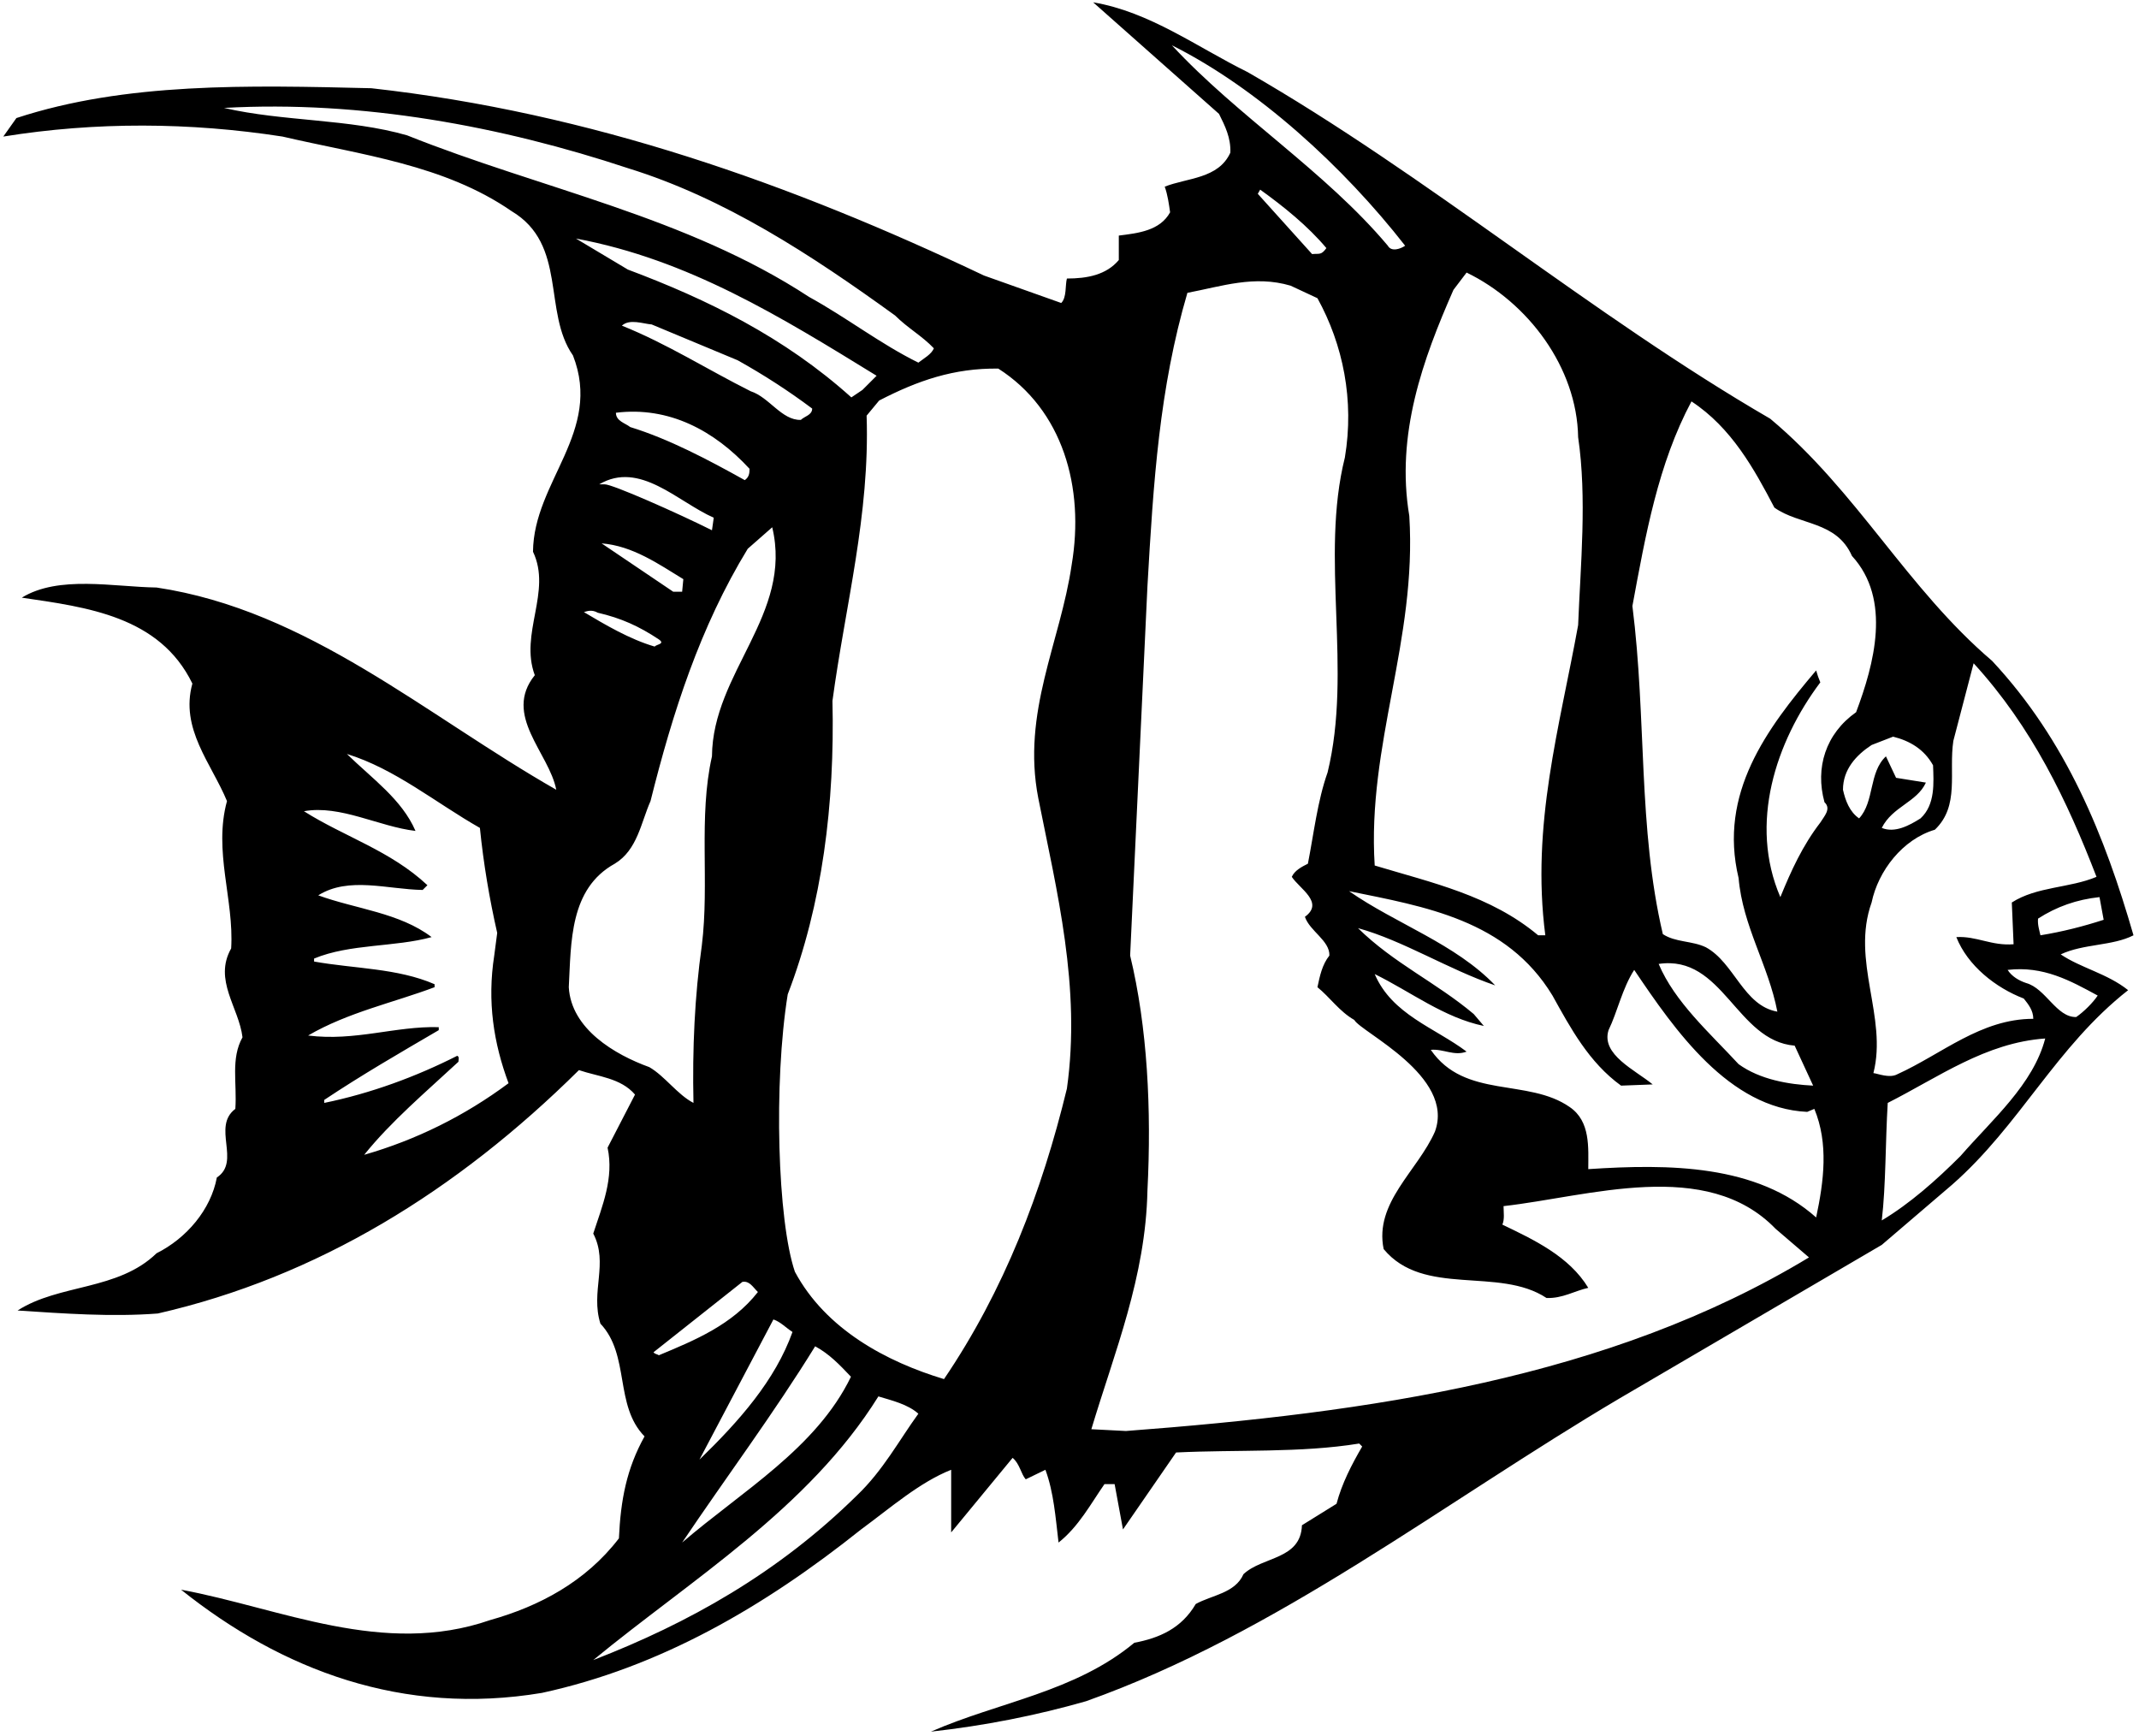 <?xml version="1.0" encoding="UTF-8"?>
<svg xmlns="http://www.w3.org/2000/svg" xmlns:xlink="http://www.w3.org/1999/xlink" width="525pt" height="426pt" viewBox="0 0 525 426" version="1.1">
<g id="surface1">
<path style=" stroke:none;fill-rule:nonzero;fill:rgb(0%,0%,0%);fill-opacity:1;" d="M 523.648 229.562 C 516.621 205.258 507.25 181.832 488.949 162.211 C 468.012 144.352 455.859 120.633 434.484 102.77 C 390.559 77.293 350.297 43.031 306.227 17.703 C 293.781 11.555 282.215 2.914 268.305 0.57 L 299.195 27.953 C 300.66 30.879 302.125 33.809 301.98 37.469 C 299.051 43.91 291.438 43.617 285.875 45.812 C 286.605 47.863 286.898 50.059 287.191 52.109 C 284.703 56.648 279.285 57.234 274.602 57.82 L 274.602 63.824 C 271.523 67.484 266.84 68.363 261.863 68.363 C 261.422 69.973 261.844 73.012 260.473 74.363 L 260.453 74.363 L 241.512 67.629 C 194.363 45.23 145.172 27.66 91.145 21.656 C 60.836 20.926 30.82 20.191 4.027 28.977 L 0.809 33.516 C 23.5 29.855 46.633 30.004 69.328 33.516 C 88.801 38.055 109.008 40.398 125.551 51.816 C 139.312 60.016 133.164 76.562 140.633 87.25 C 147.953 105.988 130.969 118.141 130.82 135.418 C 135.508 145.23 127.453 155.477 131.262 165.727 C 123.355 175.535 134.773 184.762 136.531 193.84 C 104.469 175.535 75.625 149.77 38.434 144.203 C 27.895 144.059 14.422 141.129 5.348 146.691 C 21.305 149.035 39.168 151.23 47.219 167.777 C 44.145 178.902 51.906 187.395 55.711 196.621 C 52.344 208.918 57.469 220.777 56.738 232.785 C 52.344 240.543 58.641 247.277 59.52 254.598 C 56.59 259.871 58.203 265.727 57.762 272.168 C 51.906 276.562 59.227 285.055 53.223 289.008 C 51.758 296.914 45.758 303.941 38.434 307.602 C 28.918 316.824 14.57 315.066 4.32 321.656 C 15.594 322.391 27.309 323.266 38.727 322.391 C 77.82 313.457 112.082 292.375 142.098 262.652 C 146.781 264.262 152.344 264.555 155.859 268.656 L 149.125 281.688 C 150.734 289.152 147.805 296.035 145.609 302.77 C 149.414 310.09 144.879 316.973 147.367 324.879 C 154.688 332.637 150.734 344.938 158.199 352.551 C 153.809 360.457 152.344 368.07 151.906 377.586 C 143.707 388.273 132.285 394.277 120.281 397.645 C 94.074 406.723 68.891 394.719 44.438 390.18 C 69.184 409.945 98.902 421.219 133.02 415.508 C 162.008 409.211 187.484 394.426 211.348 375.391 C 218.523 370.121 225.699 363.824 233.457 360.75 L 233.457 376.121 L 248.539 357.82 C 250.297 359.285 250.59 361.773 251.758 363.09 L 256.59 360.75 C 258.641 366.312 259.078 372.461 259.812 378.609 C 264.789 374.656 267.719 369.094 271.086 364.262 L 273.574 364.262 L 275.625 375.391 L 288.656 356.504 C 303.59 355.77 319.258 356.648 333.605 354.305 L 334.336 355.039 C 331.699 359.578 329.359 364.117 328.039 369.094 L 319.551 374.363 C 319.258 382.855 309.887 381.98 305.199 386.371 C 303.148 391.055 297.441 391.496 293.488 393.691 C 289.973 399.695 284.555 402.039 278.406 403.211 C 263.766 415.359 245.172 417.703 228.48 425.023 C 241.656 423.559 254.246 421.07 266.547 417.559 C 313.547 400.867 354.246 368.801 397.586 343.18 L 461.863 305.551 L 479.141 290.766 C 495.828 276.121 504.613 256.941 522.332 243.031 C 517.207 238.934 510.766 237.617 505.785 234.246 C 511.352 231.613 518.523 232.199 523.648 229.562 Z M 89.387 283.441 C 95.977 275.242 104.469 268.07 112.52 260.602 C 112.52 260.016 112.812 259.43 112.227 259.137 C 102.125 264.262 90.996 268.363 79.578 270.703 L 79.578 269.973 C 88.801 263.824 98.172 258.406 107.688 252.844 L 107.688 252.109 C 97 251.816 87.191 255.625 75.625 254.16 C 85.434 248.449 96.562 246.105 106.664 242.301 L 106.664 241.57 C 97.586 237.617 86.898 237.762 77.09 236.004 L 77.09 235.273 C 85.871 231.613 97 232.492 105.934 230.004 C 98.027 224 87.336 223.121 78.113 219.754 C 85.582 215.066 95.098 218.289 103.734 218.434 L 104.906 217.266 C 95.828 208.773 84.555 205.406 74.598 199.109 C 83.531 197.496 93.047 202.914 101.98 203.941 C 98.609 196.18 91.438 191.203 85.141 185.055 C 97 188.715 106.957 197.059 117.789 203.207 C 118.672 211.992 120.133 220.633 122.035 228.977 L 121.305 234.539 C 119.547 245.812 121.16 256.062 124.82 265.871 C 113.984 273.926 102.125 279.781 89.387 283.441 Z M 516.328 225.758 C 511.352 227.367 506.227 228.684 500.809 229.562 C 500.516 228.246 500.074 226.926 500.223 225.465 C 504.762 222.535 509.738 220.777 515.305 220.191 Z M 356.738 71.145 L 359.961 66.898 C 375.039 74.219 387.047 90.176 387.34 107.309 C 389.535 122.242 387.926 138.641 387.34 153.43 C 382.801 178.465 375.77 202.477 379.285 229.562 L 377.527 229.562 C 365.816 219.754 351.469 216.68 337.41 212.434 C 335.508 182.711 347.809 157.234 345.902 126.633 C 342.535 106.574 349.27 88.129 356.738 71.145 Z M 287.629 11.113 C 308.715 21.656 329.797 40.98 344.879 60.309 C 343.852 61.039 341.512 61.922 340.633 60.309 C 325.258 42.008 303.734 28.535 287.629 11.113 Z M 325.551 60.895 C 324.27 62.672 323.867 62.195 322.039 62.359 L 308.715 47.57 L 309.301 46.547 C 315.012 50.645 321.012 55.477 325.551 60.895 Z M 99.93 33.223 C 85.727 29.121 69.477 29.855 54.98 26.488 C 88.801 24.586 123.211 31.027 154.102 41.273 C 177.82 48.598 199.051 62.504 219.695 77.438 C 222.77 80.516 226.285 82.418 229.211 85.492 C 228.625 86.957 226.723 87.98 225.406 89.008 C 216.18 84.469 207.688 77.879 198.609 72.898 C 168.449 53.137 132.871 46.398 99.93 33.223 Z M 141.363 58.551 C 168.891 63.676 191.586 77.73 215.156 92.227 L 211.68 95.703 L 208.957 97.539 C 192.527 82.758 173.695 73.512 154.102 66.164 Z M 147.66 133.367 C 155.273 133.953 161.715 138.492 167.719 142.152 L 167.426 145.23 L 165.23 145.23 Z M 160.691 158.699 C 154.512 156.891 148.516 153.324 143.328 150.242 C 143.289 150.254 143.246 150.27 143.211 150.281 L 143.305 150.227 C 143.312 150.23 143.32 150.234 143.328 150.242 C 144.008 150.016 145.273 149.543 146.727 150.391 C 152.438 151.707 156.883 153.723 161.715 156.941 C 163.344 158.094 161.129 158.113 160.691 158.699 Z M 148.391 118.875 L 147.074 118.875 C 157.031 113.02 166.254 123.121 175.184 127.074 L 174.746 130.148 C 166.254 125.902 150.168 118.781 148.391 118.875 Z M 154.688 104.82 C 153.461 103.848 151.172 103.355 151.172 101.305 C 164.203 99.695 175.332 105.695 183.969 115.066 C 183.969 116.238 183.824 117.117 182.801 117.848 C 173.867 112.871 164.203 107.746 154.688 104.82 Z M 152.637 79.93 C 154.539 78.172 157.91 79.488 159.957 79.637 L 181.043 88.422 C 187.34 91.934 193.488 95.887 199.344 100.281 C 199.344 101.891 197.441 102.184 196.562 103.062 C 191.879 103.207 188.801 97.496 184.262 96.035 C 173.723 90.762 163.617 84.32 152.637 79.93 Z M 139.605 242.301 C 140.191 231.32 139.754 218.145 150.883 211.992 C 156.445 208.625 157.324 201.891 159.664 196.621 C 165.082 174.949 171.816 153.867 183.531 134.688 L 189.535 129.414 C 194.656 150.793 174.895 164.996 174.746 185.641 C 171.379 200.574 174.16 216.68 172.258 232.051 C 170.5 244.496 169.914 257.383 170.207 270.703 C 166.254 268.656 163.18 264.117 159.371 261.922 C 150.883 258.844 140.191 252.551 139.605 242.301 Z M 171.672 358.262 L 189.828 323.852 C 191.586 324.438 192.902 325.902 194.512 326.926 C 190.266 338.785 181.48 348.742 171.672 358.262 Z M 200.074 330.441 C 203.59 332.344 206.078 334.98 208.859 337.91 C 200.367 355.477 182.066 366.02 167.426 378.609 C 178.262 362.508 189.973 346.84 200.074 330.441 Z M 161.715 332.637 C 161.277 332.344 160.691 332.344 160.398 331.906 L 182.215 314.629 C 183.969 314.336 184.738 315.855 186.02 317.117 C 179.723 325.172 170.5 328.977 161.715 332.637 Z M 210.324 367.043 C 190.996 386.078 169.035 398.379 145.609 407.453 C 169.621 387.688 198.465 370.266 215.594 342.738 C 218.965 343.766 222.77 344.645 225.406 346.984 C 220.719 353.43 216.766 360.895 210.324 367.043 Z M 263.031 138.641 C 260.254 157.676 250.734 174.805 254.836 195.887 C 259.371 218.727 265.375 242.301 261.863 267.191 C 255.715 292.52 246.488 316.68 231.699 338.492 C 217.645 334.246 202.711 326.344 195.098 312.141 C 190.852 299.656 189.828 265.871 193.34 244.059 C 201.832 221.949 204.906 197.352 204.32 172.023 C 207.5 148.48 213.523 126.363 212.703 102.02 L 215.781 98.309 C 225.242 93.41 234.129 90.328 245.023 90.469 C 260.836 100.574 266.254 119.605 263.031 138.641 Z M 276.355 351.23 L 267.863 350.793 C 273.574 331.758 281.188 313.457 281.629 292.227 C 282.652 272.316 281.629 252.109 277.383 234.539 L 281.629 143.91 C 283.094 118.289 284.555 95.301 291.438 71.875 C 299.93 70.266 307.836 67.484 316.766 70.117 L 323.355 73.191 C 329.652 84.613 332.434 98.23 330.09 112.285 C 323.941 136.883 331.992 164.41 325.844 189.594 C 323.355 196.621 322.477 204.527 321.012 211.992 C 319.551 212.727 317.793 213.605 317.059 215.215 C 318.965 218.145 325.113 221.512 320.281 225.023 C 321.453 228.539 326.43 230.879 326.285 234.539 C 324.527 236.738 323.941 239.52 323.355 242.301 C 326.43 244.789 328.734 248.25 332.395 250.336 C 334.043 253.355 357.176 264.117 352.199 277.734 C 347.953 287.395 337.266 295.156 339.605 306.574 C 349.418 318.438 367.863 310.82 379.578 318.582 C 383.531 318.73 386.461 316.824 389.828 316.094 C 385.141 308.332 376.355 304.234 368.742 300.574 C 369.328 299.254 369.035 297.496 369.035 296.035 C 389.973 293.691 418.816 284.027 435.801 301.598 L 444 308.625 C 394.805 338.348 336.238 346.695 276.355 351.23 Z M 445.758 298.816 C 431.117 285.785 409.738 285.641 389.828 286.957 C 389.828 281.688 390.414 275.242 385.289 271.73 C 375.039 264.555 359.52 269.828 351.176 257.676 C 354.246 257.383 356.883 259.285 359.961 258.113 C 352.199 252.258 341.656 249.035 337.41 239.078 C 346.344 243.473 354.395 249.77 364.203 251.816 L 361.715 248.891 C 352.492 241.129 342.098 236.445 333.312 227.805 C 344.438 230.879 355.422 237.906 366.988 241.859 C 357.176 231.613 342.684 226.781 331.113 218.727 C 349.711 222.535 369.77 225.758 381.043 244.352 C 385.434 252.258 389.973 260.75 397.879 266.461 L 405.641 266.164 C 401.395 262.652 392.902 258.844 394.805 252.844 C 397 248.305 398.172 242.594 401.102 238.055 C 411.059 252.844 424.379 272.023 443.562 272.902 L 445.316 272.168 C 448.832 280.66 447.66 289.887 445.758 298.816 Z M 407.105 236.59 C 422.914 234.246 426.137 255.477 440.484 256.648 L 445.023 266.461 C 439.023 266.164 431.992 264.996 426.723 261.188 C 419.695 253.574 411.059 245.961 407.105 236.59 Z M 446.781 201.891 C 442.391 207.602 439.605 213.75 436.973 220.191 C 429.211 202.184 435.801 182.125 446.781 167.484 C 446.344 166.461 446.051 165.578 445.758 164.555 C 433.605 178.902 421.746 194.715 426.723 215.508 C 427.746 227.367 434.043 236.883 436.238 248.305 C 427.895 246.84 425.699 236.297 418.672 232.492 C 415.305 230.879 411.203 231.32 408.129 229.27 C 401.98 203.062 404.176 176.562 400.66 148.742 C 403.883 131.32 406.957 113.895 415.156 98.523 C 424.965 104.965 430.531 115.066 435.508 124.586 C 441.656 128.977 450.734 127.805 454.543 136.445 C 464.352 147.133 459.961 163.09 455.566 174.805 C 448.102 180.074 445.465 188.422 447.809 196.91 C 449.562 198.523 447.66 200.426 446.781 201.891 Z M 452.344 193.84 C 452.344 188.859 455.566 185.348 459.371 182.855 L 464.645 180.809 C 468.742 181.832 472.258 183.883 474.453 187.836 C 474.602 192.082 475.039 197.496 471.379 200.867 C 468.598 202.621 465.086 204.527 461.863 203.207 C 464.496 197.938 470.5 196.91 472.695 192.082 L 465.375 190.91 L 462.887 185.641 C 458.641 189.594 460.105 196.766 456.301 200.867 C 453.957 199.254 452.93 196.473 452.344 193.84 Z M 459.812 263.383 C 463.328 249.621 454.25 235.859 459.371 221.512 C 460.984 213.75 466.988 205.988 474.895 203.648 C 481.043 197.789 478.262 189.594 479.434 181.832 L 484.41 162.797 C 498.758 178.465 507.398 196.621 514.57 215.215 C 507.98 217.996 499.93 217.559 493.781 221.512 L 494.219 231.758 C 488.801 232.199 485.141 229.711 480.164 230.004 C 482.945 237.031 489.828 242.445 496.711 245.082 C 497.879 246.547 499.051 248.012 499.051 250.062 C 486.168 250.062 476.648 258.699 465.668 263.676 C 463.766 264.703 460.984 263.531 459.812 263.383 Z M 481.188 283.734 C 475.332 289.594 468.742 295.449 461.863 299.547 C 462.887 290.91 462.742 280.367 463.328 270.703 C 475.77 264.41 487.34 255.918 501.98 254.891 C 499.051 266.164 488.949 274.805 481.188 283.734 Z M 514.863 244.352 C 513.691 246.105 511.496 248.305 509.594 249.621 C 504.762 249.77 502.125 242.594 497.297 241.277 C 495.539 240.691 493.781 239.664 492.754 238.055 C 501.539 237.031 508.129 240.691 514.863 244.352 "/>
</g>
</svg>
